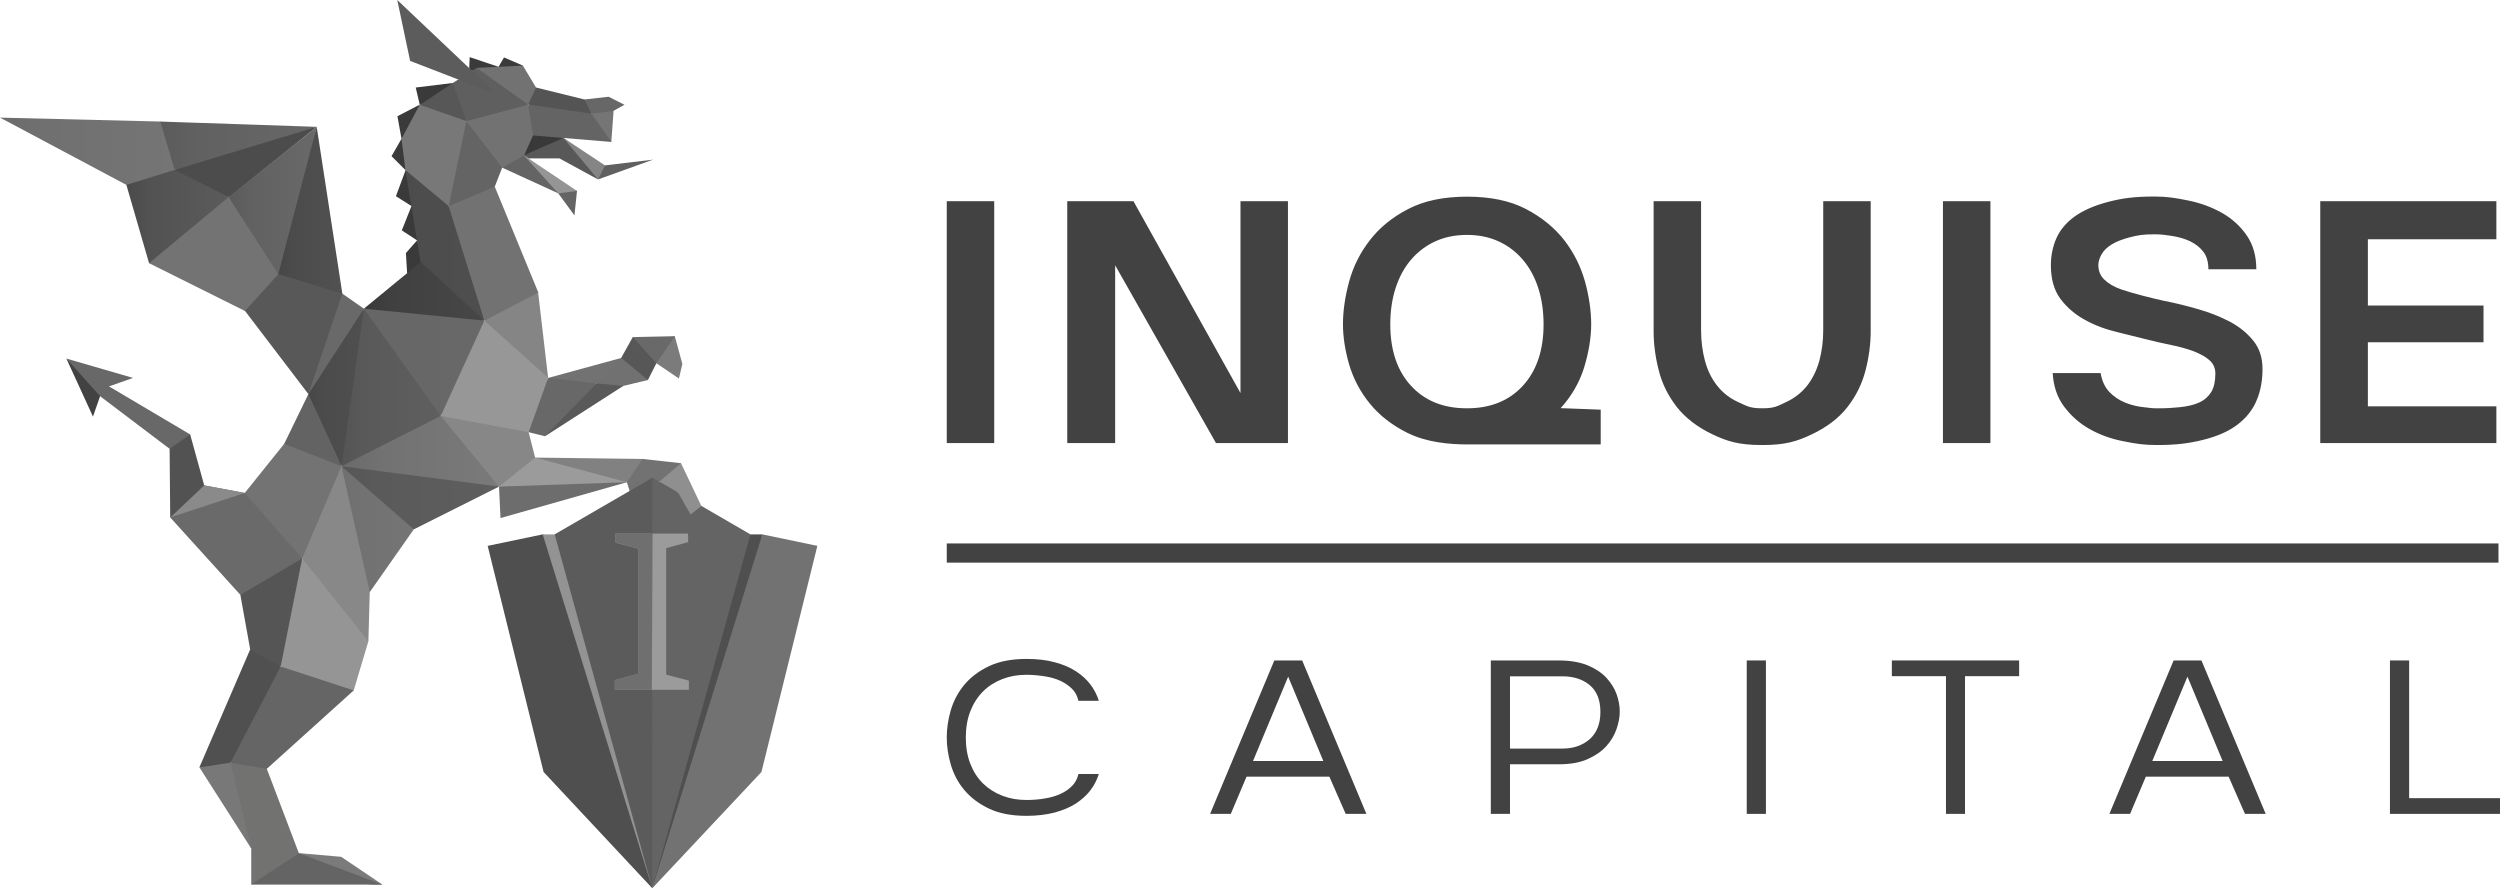 <?xml version="1.0" encoding="UTF-8"?>
<!DOCTYPE svg PUBLIC "-//W3C//DTD SVG 1.1//EN" "http://www.w3.org/Graphics/SVG/1.1/DTD/svg11.dtd">
<!-- Creator: CorelDRAW X6 -->
<svg xmlns="http://www.w3.org/2000/svg" xml:space="preserve" width="165.375mm" height="58.758mm" version="1.1" style="shape-rendering:geometricPrecision; text-rendering:geometricPrecision; image-rendering:optimizeQuality; fill-rule:evenodd; clip-rule:evenodd"
viewBox="0 0 16538 5876"
 xmlns:xlink="http://www.w3.org/1999/xlink">
 <defs>
  <style type="text/css">
   <![CDATA[
    .fil14 {fill:#727271}
    .fil45 {fill:#EBECEC}
    .fil2 {fill:#393939}
    .fil1 {fill:#3A3A3A}
    .fil20 {fill:#424242}
    .fil15 {fill:#4F4F4F}
    .fil21 {fill:#505050}
    .fil39 {fill:#525252}
    .fil37 {fill:#545454}
    .fil42 {fill:#555555}
    .fil34 {fill:#575757}
    .fil16 {fill:#585858}
    .fil43 {fill:#595959}
    .fil35 {fill:#5B5B5B}
    .fil36 {fill:#5C5C5C}
    .fil24 {fill:#5F5F5F}
    .fil26 {fill:#606060}
    .fil31 {fill:#636363}
    .fil7 {fill:#646464}
    .fil33 {fill:#656565}
    .fil25 {fill:#676767}
    .fil29 {fill:#686868}
    .fil28 {fill:dimgray}
    .fil32 {fill:#6A6A6A}
    .fil10 {fill:#6D6D6D}
    .fil56 {fill:#6F6F6F}
    .fil30 {fill:#717171}
    .fil4 {fill:#727272}
    .fil13 {fill:#737373}
    .fil6 {fill:#757575}
    .fil5 {fill:#787878}
    .fil9 {fill:#7B7B7B}
    .fil50 {fill:#818181}
    .fil38 {fill:#858585}
    .fil49 {fill:#878787}
    .fil48 {fill:#888888}
    .fil47 {fill:#8A8A8A}
    .fil51 {fill:#8F8F8F}
    .fil52 {fill:#939393}
    .fil53 {fill:#959595}
    .fil54 {fill:#979797}
    .fil55 {fill:#9B9B9B}
    .fil0 {fill:#434242;fill-rule:nonzero}
    .fil46 {fill:#9B9B9B;fill-rule:nonzero}
    .fil44 {fill:url(#id0)}
    .fil19 {fill:url(#id1)}
    .fil58 {fill:url(#id2)}
    .fil3 {fill:url(#id3)}
    .fil18 {fill:url(#id4)}
    .fil17 {fill:url(#id5)}
    .fil40 {fill:url(#id6)}
    .fil41 {fill:url(#id7)}
    .fil23 {fill:url(#id8)}
    .fil22 {fill:url(#id9)}
    .fil27 {fill:url(#id10)}
    .fil11 {fill:url(#id11)}
    .fil57 {fill:url(#id12)}
    .fil12 {fill:url(#id13)}
    .fil8 {fill:url(#id14)}
   ]]>
  </style>
  <linearGradient id="id0" gradientUnits="userSpaceOnUse" x1="2406.73" y1="1926.78" x2="3204.12" y2="1926.78">
   <stop offset="0" style="stop-color:#393939"/>
   <stop offset="0.212" style="stop-color:#404040"/>
   <stop offset="1" style="stop-color:#474747"/>
  </linearGradient>
  <linearGradient id="id1" gradientUnits="userSpaceOnUse" x1="1836.31" y1="1395.03" x2="2265.56" y2="1395.03">
   <stop offset="0" style="stop-color:#464646"/>
   <stop offset="0.22" style="stop-color:#4B4B4B"/>
   <stop offset="1" style="stop-color:#515151"/>
  </linearGradient>
  <linearGradient id="id2" gradientUnits="userSpaceOnUse" x1="2039.77" y1="2562.97" x2="2406.73" y2="2562.97">
   <stop offset="0" style="stop-color:#474747"/>
   <stop offset="0.22" style="stop-color:#4B4B4B"/>
   <stop offset="1" style="stop-color:#4F4F4F"/>
  </linearGradient>
  <linearGradient id="id3" gradientUnits="userSpaceOnUse" x1="835.65" y1="1428.23" x2="1512.28" y2="1428.23">
   <stop offset="0" style="stop-color:#4A4A4A"/>
   <stop offset="0.22" style="stop-color:#525252"/>
   <stop offset="1" style="stop-color:#5B5B5B"/>
  </linearGradient>
  <linearGradient id="id4" gradientUnits="userSpaceOnUse" x1="1153.85" y1="1071.54" x2="2095.1" y2="1071.54">
   <stop offset="0" style="stop-color:#4C4C4C"/>
   <stop offset="0.22" style="stop-color:#4C4C4C"/>
   <stop offset="1" style="stop-color:#4C4C4C"/>
  </linearGradient>
  <linearGradient id="id5" gradientUnits="userSpaceOnUse" x1="2682.44" y1="1623.08" x2="3204.12" y2="1623.08">
   <stop offset="0" style="stop-color:#4C4C4C"/>
   <stop offset="0.22" style="stop-color:#4D4D4D"/>
   <stop offset="1" style="stop-color:#4E4E4E"/>
  </linearGradient>
  <linearGradient id="id6" gradientUnits="userSpaceOnUse" x1="2252.76" y1="2562.98" x2="2915.76" y2="2562.98">
   <stop offset="0" style="stop-color:#545454"/>
   <stop offset="0.22" style="stop-color:#595959"/>
   <stop offset="1" style="stop-color:#5F5F5F"/>
  </linearGradient>
  <linearGradient id="id7" gradientUnits="userSpaceOnUse" x1="2259.44" y1="3293.06" x2="3301.19" y2="3293.06">
   <stop offset="0" style="stop-color:#565656"/>
   <stop offset="0.22" style="stop-color:#5A5A5A"/>
   <stop offset="1" style="stop-color:#5E5E5E"/>
  </linearGradient>
  <linearGradient id="id8" gradientUnits="userSpaceOnUse" x1="1509.69" y1="1329.87" x2="2095.1" y2="1329.87">
   <stop offset="0" style="stop-color:#5A5A5A"/>
   <stop offset="0.251" style="stop-color:#616161"/>
   <stop offset="1" style="stop-color:dimgray"/>
  </linearGradient>
  <linearGradient id="id9" gradientUnits="userSpaceOnUse" x1="1047.64" y1="964.03" x2="2095.1" y2="964.03">
   <stop offset="0" style="stop-color:#5B5B5B"/>
   <stop offset="0.251" style="stop-color:#616161"/>
   <stop offset="1" style="stop-color:#676767"/>
  </linearGradient>
  <linearGradient id="id10" gradientUnits="userSpaceOnUse" x1="2406.73" y1="2390.64" x2="3211.81" y2="2390.64">
   <stop offset="0" style="stop-color:#666666"/>
   <stop offset="0.251" style="stop-color:#676767"/>
   <stop offset="1" style="stop-color:#686868"/>
  </linearGradient>
  <linearGradient id="id11" gradientUnits="userSpaceOnUse" x1="2259.44" y1="2996.39" x2="3306.63" y2="2996.39">
   <stop offset="0" style="stop-color:#6A6A6A"/>
   <stop offset="0.271" style="stop-color:#727272"/>
   <stop offset="1" style="stop-color:#7A7A7A"/>
  </linearGradient>
  <linearGradient id="id12" gradientUnits="userSpaceOnUse" x1="-0" y1="1000.47" x2="1155.21" y2="1000.47">
   <stop offset="0" style="stop-color:#6C6C6C"/>
   <stop offset="0.271" style="stop-color:#707070"/>
   <stop offset="1" style="stop-color:#757575"/>
  </linearGradient>
  <linearGradient id="id13" gradientUnits="userSpaceOnUse" x1="2187.3" y1="3500.32" x2="2743.76" y2="3500.32">
   <stop offset="0" style="stop-color:#6D6D6D"/>
   <stop offset="0.271" style="stop-color:#717171"/>
   <stop offset="1" style="stop-color:#757575"/>
  </linearGradient>
  <linearGradient id="id14" gradientUnits="userSpaceOnUse" x1="2929.32" y1="1662.9" x2="3561.46" y2="1662.9">
   <stop offset="0" style="stop-color:#727272"/>
   <stop offset="0.271" style="stop-color:#727272"/>
   <stop offset="1" style="stop-color:#727272"/>
  </linearGradient>
 </defs>
 <g id="Warstwa_x0020_1">
  <g id="_792825936">
   <path class="fil0" d="M14563 4369l425 1015 -137 0 -108 -246 -548 0 -104 246 -137 0 425 -1015 184 0zm-92 106l-233 559 465 0 -233 -559z"/>
   <path class="fil0" d="M9862 5384l0 -1015 448 0c76,0 140,11 192,32 51,21 93,49 124,82 31,34 54,70 68,109 14,39 21,78 21,115 0,36 -7,74 -21,115 -14,41 -36,79 -68,114 -31,35 -73,63 -124,86 -51,23 -115,34 -192,34l-321 0 0 328 -127 0zm127 -432l347 0c73,0 133,-21 180,-62 47,-42 71,-102 71,-180 0,-80 -24,-139 -71,-178 -47,-39 -108,-58 -180,-58l-347 0 0 479z"/>
   <path class="fil0" d="M8614 4369l425 1015 -137 0 -108 -246 -548 0 -104 246 -137 0 425 -1015 184 0zm-92 106l-233 559 465 0 -233 -559z"/>
   <polygon class="fil1" points="2995,549 2980,592 2833,688 2777,694 2750,579 "/>
   <polygon class="fil1" points="2656,918 2629,769 2777,692 2774,743 2711,898 "/>
   <polygon class="fil1" points="2682,1125 2590,1033 2656,918 2676,950 2696,1096 "/>
   <polygon class="fil1" points="3107,378 3298,442 3274,460 3165,477 3123,468 3109,471 3104,450 "/>
   <polygon class="fil1" points="3459,434 3334,380 3298,442 3311,452 3444,445 "/>
   <polygon class="fil1" points="2759,1590 2658,1524 2722,1363 2762,1398 2793,1536 "/>
   <polygon class="fil1" points="2722,1363 2619,1298 2683,1126 2730,1200 2741,1322 "/>
   <polygon class="fil2" points="3495,902 3553,885 3703,900 3727,912 3712,928 3487,1029 3466,1028 3465,1019 "/>
   <polygon class="fil1" points="2693,1806 2685,1674 2759,1590 2813,1733 2724,1803 "/>
   <polygon class="fil3" points="1512,1304 1504,1325 1026,1739 986,1741 836,1223 836,1218 1125,1116 1155,1124 1171,1125 1503,1294 "/>
   <polygon class="fil4" points="5407,3611 5043,3535 4550,4472 4315,5876 5037,5107 "/>
   <polygon class="fil5" points="2777,692 2827,689 3029,763 3087,800 3091,931 3024,1286 2968,1364 2935,1368 2725,1225 2682,1125 2656,918 "/>
   <polygon class="fil4" points="3085,801 3104,895 3242,1103 3321,1110 3373,1101 3452,1079 3467,1028 3526,896 3531,875 3509,724 3494,692 3402,661 3110,757 "/>
   <polygon class="fil4" points="3546,579 3553,608 3510,678 3494,692 3455,684 3151,467 3153,449 3459,434 "/>
   <polygon class="fil6" points="4059,733 4044,939 3979,911 3894,781 3913,752 3930,724 4037,708 "/>
   <polygon class="fil7" points="3817,1263 3800,1425 3693,1279 3705,1260 3764,1248 "/>
   <polygon class="fil8" points="3273,1235 3561,1935 3542,1965 3247,2120 3204,2121 3143,1992 2929,1444 2968,1364 3011,1304 3207,1205 "/>
   <polygon class="fil4" points="4109,2368 3626,2500 3654,2550 3866,2571 3947,2536 3988,2522 4101,2406 "/>
   <polygon class="fil9" points="4464,2224 4386,2244 4331,2338 4342,2403 4491,2504 4514,2408 "/>
   <polygon class="fil10" points="3301,3219 3311,3427 4147,3190 3803,3160 3410,3170 "/>
   <polygon class="fil11" points="3301,3219 3071,3275 2346,3125 2259,3084 2359,2958 2765,2718 2916,2751 3002,2784 3307,3082 "/>
   <polygon class="fil12" points="2737,3502 2446,3917 2367,3855 2187,3317 2259,3084 2377,3125 2744,3426 "/>
   <polygon class="fil13" points="1999,3694 1808,3638 1601,3377 1619,3261 1880,2936 1978,2908 2178,3003 2259,3084 2252,3274 2126,3681 "/>
   <polygon class="fil14" points="1977,5644 1973,5704 1815,5815 1662,5852 1662,5613 1584,5450 1485,5088 1525,5045 1578,5024 1733,5037 1765,5086 "/>
   <polygon class="fil9" points="1977,5644 1970,5643 2257,5668 2530,5852 2463,5852 2337,5836 2033,5724 "/>
   <polygon class="fil4" points="4505,3064 4250,3036 4213,3054 4143,3159 4147,3190 4165,3248 4197,3253 4316,3181 4362,3186 4413,3185 4500,3131 "/>
   <polygon class="fil15" points="5043,3535 4964,3535 4923,3564 4509,4986 4315,5876 "/>
   <polygon class="fil15" points="3226,3611 3590,3535 3795,3621 4168,4911 4315,5876 3596,5107 "/>
   <polygon class="fil16" points="3727,912 3759,938 3944,1137 3956,1187 3701,1048 3497,1048 3466,1028 3474,1024 "/>
   <polygon class="fil17" points="2682,1125 2940,1340 2968,1364 3204,2121 3136,2091 2808,1799 2782,1732 "/>
   <polygon class="fil18" points="1154,1123 1156,1121 1350,1029 1710,904 2090,840 2095,839 2093,841 1530,1294 1516,1304 1512,1304 1163,1128 "/>
   <polygon class="fil19" points="2095,839 2266,1951 1836,1816 1989,1177 "/>
   <polygon class="fil20" points="662,2621 615,2756 439,2372 662,2550 "/>
   <polygon class="fil21" points="1319,5076 1655,4296 1718,4253 1824,4346 1856,4409 1866,4552 1655,4950 1525,5045 1476,5098 1366,5092 "/>
   <polygon class="fil7" points="1662,5852 2530,5852 1977,5644 1722,5812 "/>
   <polygon class="fil7" points="4317,3160 4362,3186 4427,3199 4485,3257 4964,3535 4315,5876 4261,5360 4282,3238 "/>
   <polygon class="fil22" points="1059,804 1048,811 1140,1109 1155,1124 2095,839 "/>
   <polygon class="fil23" points="1839,1821 1510,1310 1512,1304 2095,839 "/>
   <polygon class="fil24" points="2995,549 2973,598 3046,757 3085,801 3110,795 3494,692 3153,449 "/>
   <polygon class="fil25" points="3866,658 4026,640 4131,693 4059,733 3923,751 3913,752 3867,731 3842,671 "/>
   <polygon class="fil7" points="3494,692 3526,896 4044,939 3928,773 3913,752 3832,705 3560,676 "/>
   <polygon class="fil7" points="3273,1235 2968,1364 3085,801 3322,1109 "/>
   <polygon class="fil26" points="4320,1056 4002,1094 3993,1098 3957,1175 3956,1187 "/>
   <polygon class="fil27" points="2407,2042 2415,2085 2860,2728 2916,2751 2970,2694 3212,2173 3204,2121 3126,2098 2510,2030 "/>
   <polygon class="fil28" points="2407,2042 2264,1942 2250,1946 2040,2563 2040,2607 2072,2601 2388,2098 "/>
   <polygon class="fil29" points="3623,2508 3626,2500 3677,2505 3947,2536 3908,2613 3685,2822 3605,2886 3497,2859 3461,2773 3568,2530 "/>
   <polygon class="fil30" points="4109,2368 4155,2365 4266,2450 4286,2514 4123,2553 4058,2572 3961,2548 3947,2536 3961,2521 "/>
   <polygon class="fil28" points="4186,2230 4191,2279 4277,2409 4342,2403 4464,2224 "/>
   <polygon class="fil31" points="2259,3084 1880,2936 2040,2607 2133,2675 2234,2954 "/>
   <polygon class="fil32" points="1999,3694 1936,3793 1689,3939 1590,3935 1126,3423 1351,3211 1619,3261 "/>
   <polygon class="fil29" points="1122,2969 662,2621 439,2372 880,2500 721,2556 1258,2874 1250,2912 1158,2972 "/>
   <polygon class="fil33" points="1765,5086 1556,5051 1525,5045 1822,4476 1856,4409 1942,4400 2264,4452 2340,4567 "/>
   <polygon class="fil5" points="1319,5076 1662,5613 1525,5045 1350,5072 "/>
   <polygon class="fil34" points="4109,2368 4123,2379 4286,2514 4342,2403 4186,2230 "/>
   <polygon class="fil35" points="4316,3160 3669,3535 3653,3582 4315,5876 4316,3220 "/>
   <polygon class="fil36" points="2628,0 2713,403 3288,625 "/>
   <polygon class="fil37" points="3866,658 3546,579 3494,692 3555,700 3913,752 "/>
   <polygon class="fil34" points="2995,549 2778,694 2803,703 2811,705 3085,801 3075,771 "/>
   <polygon class="fil38" points="4002,1094 3727,912 3741,929 3956,1187 "/>
   <polygon class="fil16" points="2264,1943 2040,2607 1617,2052 1836,1812 "/>
   <polygon class="fil39" points="1258,2874 1351,3211 1367,3259 1193,3395 1126,3423 1122,2969 1245,2883 "/>
   <polygon class="fil40" points="2916,2751 2259,3084 2253,2998 2376,2117 2407,2042 2426,2069 "/>
   <polygon class="fil41" points="3301,3219 2737,3502 2693,3463 2259,3084 "/>
   <polygon class="fil42" points="1590,3935 1655,4296 1811,4384 1856,4409 1937,4347 2026,3893 1999,3694 1613,3922 "/>
   <polygon class="fil43" points="3605,2886 4123,2553 3947,2536 3656,2834 "/>
   <polygon class="fil44" points="2407,2042 3204,2121 3162,2082 2783,1733 "/>
   <polygon class="fil45" points="4540,3542 4084,3542 4084,3580 4236,3621 4236,4466 4079,4508 4079,4551 4545,4551 4545,4512 4395,4472 4395,3617 4540,3578 "/>
   <polygon class="fil46" points="4084,3530 4540,3530 4551,3530 4552,3542 4552,3578 4552,3587 4543,3589 4407,3626 4407,4463 4548,4500 4557,4503 4557,4512 4557,4551 4557,4563 4545,4563 4079,4563 4067,4563 4067,4551 4067,4508 4067,4499 4076,4497 4224,4457 4224,3630 4081,3592 4072,3589 4072,3580 4072,3542 4072,3530 "/>
   <polygon class="fil47" points="1126,3423 1619,3261 1351,3211 1152,3399 "/>
   <polygon class="fil48" points="2437,4242 2334,4238 2039,3836 1999,3694 2259,3084 2446,3917 "/>
   <polygon class="fil49" points="2916,2751 2940,2780 2951,2794 3301,3219 3374,3202 3529,3063 3540,3027 3497,2859 3448,2822 2967,2740 "/>
   <polygon class="fil50" points="3540,3027 4250,3036 4147,3190 3915,3181 3596,3084 "/>
   <polygon class="fil51" points="4505,3064 4377,3173 4362,3186 4485,3257 4568,3403 4640,3348 "/>
   <polygon class="fil38" points="3560,1936 3626,2500 3540,2493 3212,2197 3204,2121 3238,2104 "/>
   <polygon class="fil7" points="3693,1279 3322,1109 3466,1028 3522,1070 3683,1243 "/>
   <polygon class="fil52" points="3590,3535 3669,3535 3675,3555 4315,5876 "/>
   <polygon class="fil53" points="2340,4567 1856,4409 1865,4367 1999,3694 2437,4242 "/>
   <polygon class="fil54" points="3626,2500 3497,2859 2955,2759 2916,2751 3204,2121 3596,2472 "/>
   <polygon class="fil55" points="3540,3027 3301,3219 4147,3190 "/>
   <polygon class="fil53" points="3817,1263 3693,1279 3674,1258 3466,1028 "/>
   <polygon class="fil56" points="4317,3530 4312,4563 4067,4563 4067,4499 4224,4457 4224,3630 4072,3589 4072,3530 "/>
   <polygon class="fil57" points="0,778 1060,804 1065,821 1067,827 1152,1112 1155,1124 836,1223 "/>
   <polygon class="fil13" points="1841,1814 1620,2057 986,1741 1512,1304 "/>
   <polygon class="fil58" points="2040,2607 2215,2986 2259,3084 2279,2946 2407,2042 "/>
   <path class="fil0" d="M9315 2866c-105,-52 -189,-117 -253,-196 -64,-78 -109,-165 -137,-258 -27,-94 -41,-183 -41,-267 0,-89 14,-184 41,-283 27,-99 73,-191 137,-273 64,-83 148,-152 253,-206 105,-55 235,-82 390,-82 155,0 285,27 390,82 105,55 189,124 253,206 64,83 109,174 137,273 27,99 41,194 41,283 0,89 -16,184 -46,284 -31,100 -83,191 -156,271l265 10 0 230 -711 0c-55,0 -107,0 -161,0 -131,1 -282,-15 -401,-74zm-3052 -1535l314 0 0 1600 -314 0 0 -1600zm1114 424l0 1176 -317 0 0 -1600 438 0 708 1269 0 -1269 314 0 0 1600 -476 0 -667 -1176zm4279 1189c-153,0 -229,-24 -328,-71 -99,-47 -178,-108 -235,-180 -57,-73 -98,-154 -120,-243 -23,-89 -34,-176 -34,-260l0 -859 314 0 0 853c0,73 9,141 26,204 17,63 44,118 81,164 36,46 83,83 141,109 57,26 76,40 156,40 80,0 99,-13 156,-40 57,-26 104,-63 141,-109 36,-46 63,-101 81,-164 17,-63 26,-131 26,-204l0 -853 314 0 0 859c0,84 -11,170 -34,260 -23,89 -63,170 -120,243 -57,73 -136,133 -235,180 -99,47 -175,71 -328,71zm1197 -1613l314 0 0 1600 -314 0 0 -1600zm1415 1613c-84,0 -137,-8 -221,-25 -84,-16 -159,-44 -226,-82 -67,-38 -122,-88 -167,-148 -45,-60 -70,-134 -75,-221l317 0c9,53 29,95 59,126 30,31 65,54 105,70 40,16 82,26 124,30 43,5 51,7 86,7 66,0 94,-2 146,-7 52,-5 96,-15 131,-31 36,-16 62,-40 81,-70 18,-30 27,-71 27,-122 0,-36 -13,-66 -40,-89 -26,-23 -62,-42 -105,-59 -44,-16 -93,-30 -149,-41 -115,-23 -233,-56 -347,-83 -81,-19 -155,-46 -220,-82 -66,-36 -120,-82 -163,-139 -43,-57 -64,-132 -64,-223 0,-64 12,-123 36,-178 24,-55 64,-103 120,-144 57,-41 130,-73 221,-97 91,-24 173,-36 306,-36 86,0 140,9 224,26 84,17 159,45 226,83 67,38 121,88 163,149 42,61 63,135 63,223l-317 0c0,-47 -11,-86 -33,-115 -22,-29 -51,-52 -88,-70 -36,-17 -78,-29 -124,-36 -46,-6 -63,-10 -111,-10 -77,0 -110,6 -161,19 -51,13 -92,29 -123,48 -31,19 -53,41 -67,66 -14,25 -21,48 -21,70 0,40 14,73 41,98 27,26 64,47 109,63 71,25 213,61 289,77 73,14 148,33 224,55 77,22 146,50 209,83 63,34 114,76 154,126 40,50 60,112 60,185 0,78 -13,149 -40,211 -26,62 -69,115 -127,159 -58,44 -134,77 -227,100 -93,23 -176,34 -309,34zm1081 -1613l1165 0 0 252 -850 0 0 438 765 0 0 243 -765 0 0 424 850 0 0 243 -1165 0 0 -1600zm-5644 1370c155,0 278,-50 369,-149 91,-99 137,-235 137,-406 0,-89 -12,-170 -36,-243 -24,-73 -58,-135 -103,-187 -45,-52 -98,-92 -160,-120 -62,-28 -131,-42 -208,-42 -77,0 -146,14 -208,42 -62,28 -115,68 -160,120 -45,52 -79,114 -103,187 -24,73 -36,154 -36,243 0,171 46,307 137,406 91,99 214,149 369,149z"/>
   <polygon class="fil0" points="6263,3722 6263,3595 16528,3595 16528,3722 "/>
   <polygon class="fil0" points="15810,4369 15937,4369 15937,5280 16538,5280 16538,5384 15810,5384 "/>
   <polygon class="fil0" points="13357,4473 12999,4473 12999,5384 12873,5384 12873,4473 12515,4473 12515,4369 13357,4369 "/>
   <polygon class="fil0" points="11555,4369 11682,4369 11682,5384 11555,5384 "/>
   <path class="fil0" d="M6263 4876c0,-58 9,-117 27,-179 18,-61 48,-117 89,-167 42,-50 96,-91 163,-123 67,-32 150,-48 248,-48 71,0 133,7 187,22 54,14 101,34 141,60 39,25 71,55 96,88 25,33 43,69 55,107l-135 0c-7,-31 -21,-58 -42,-79 -21,-21 -47,-39 -77,-53 -31,-14 -65,-24 -104,-30 -39,-6 -79,-10 -121,-10 -57,0 -110,9 -159,28 -49,19 -92,46 -128,82 -36,36 -64,80 -84,131 -20,51 -30,110 -30,174 0,65 10,123 30,174 20,51 48,95 84,130 36,35 78,62 128,81 49,19 102,28 159,28 42,0 82,-3 121,-10 39,-6 73,-16 104,-30 31,-14 56,-32 77,-53 21,-21 35,-48 42,-79l135 0c-12,38 -30,74 -55,107 -25,33 -57,62 -96,88 -39,25 -86,45 -141,60 -54,14 -117,22 -187,22 -98,0 -181,-16 -248,-48 -67,-32 -121,-73 -163,-123 -42,-50 -71,-106 -89,-167 -18,-61 -27,-121 -27,-180z"/>
  </g>
 </g>
</svg>
